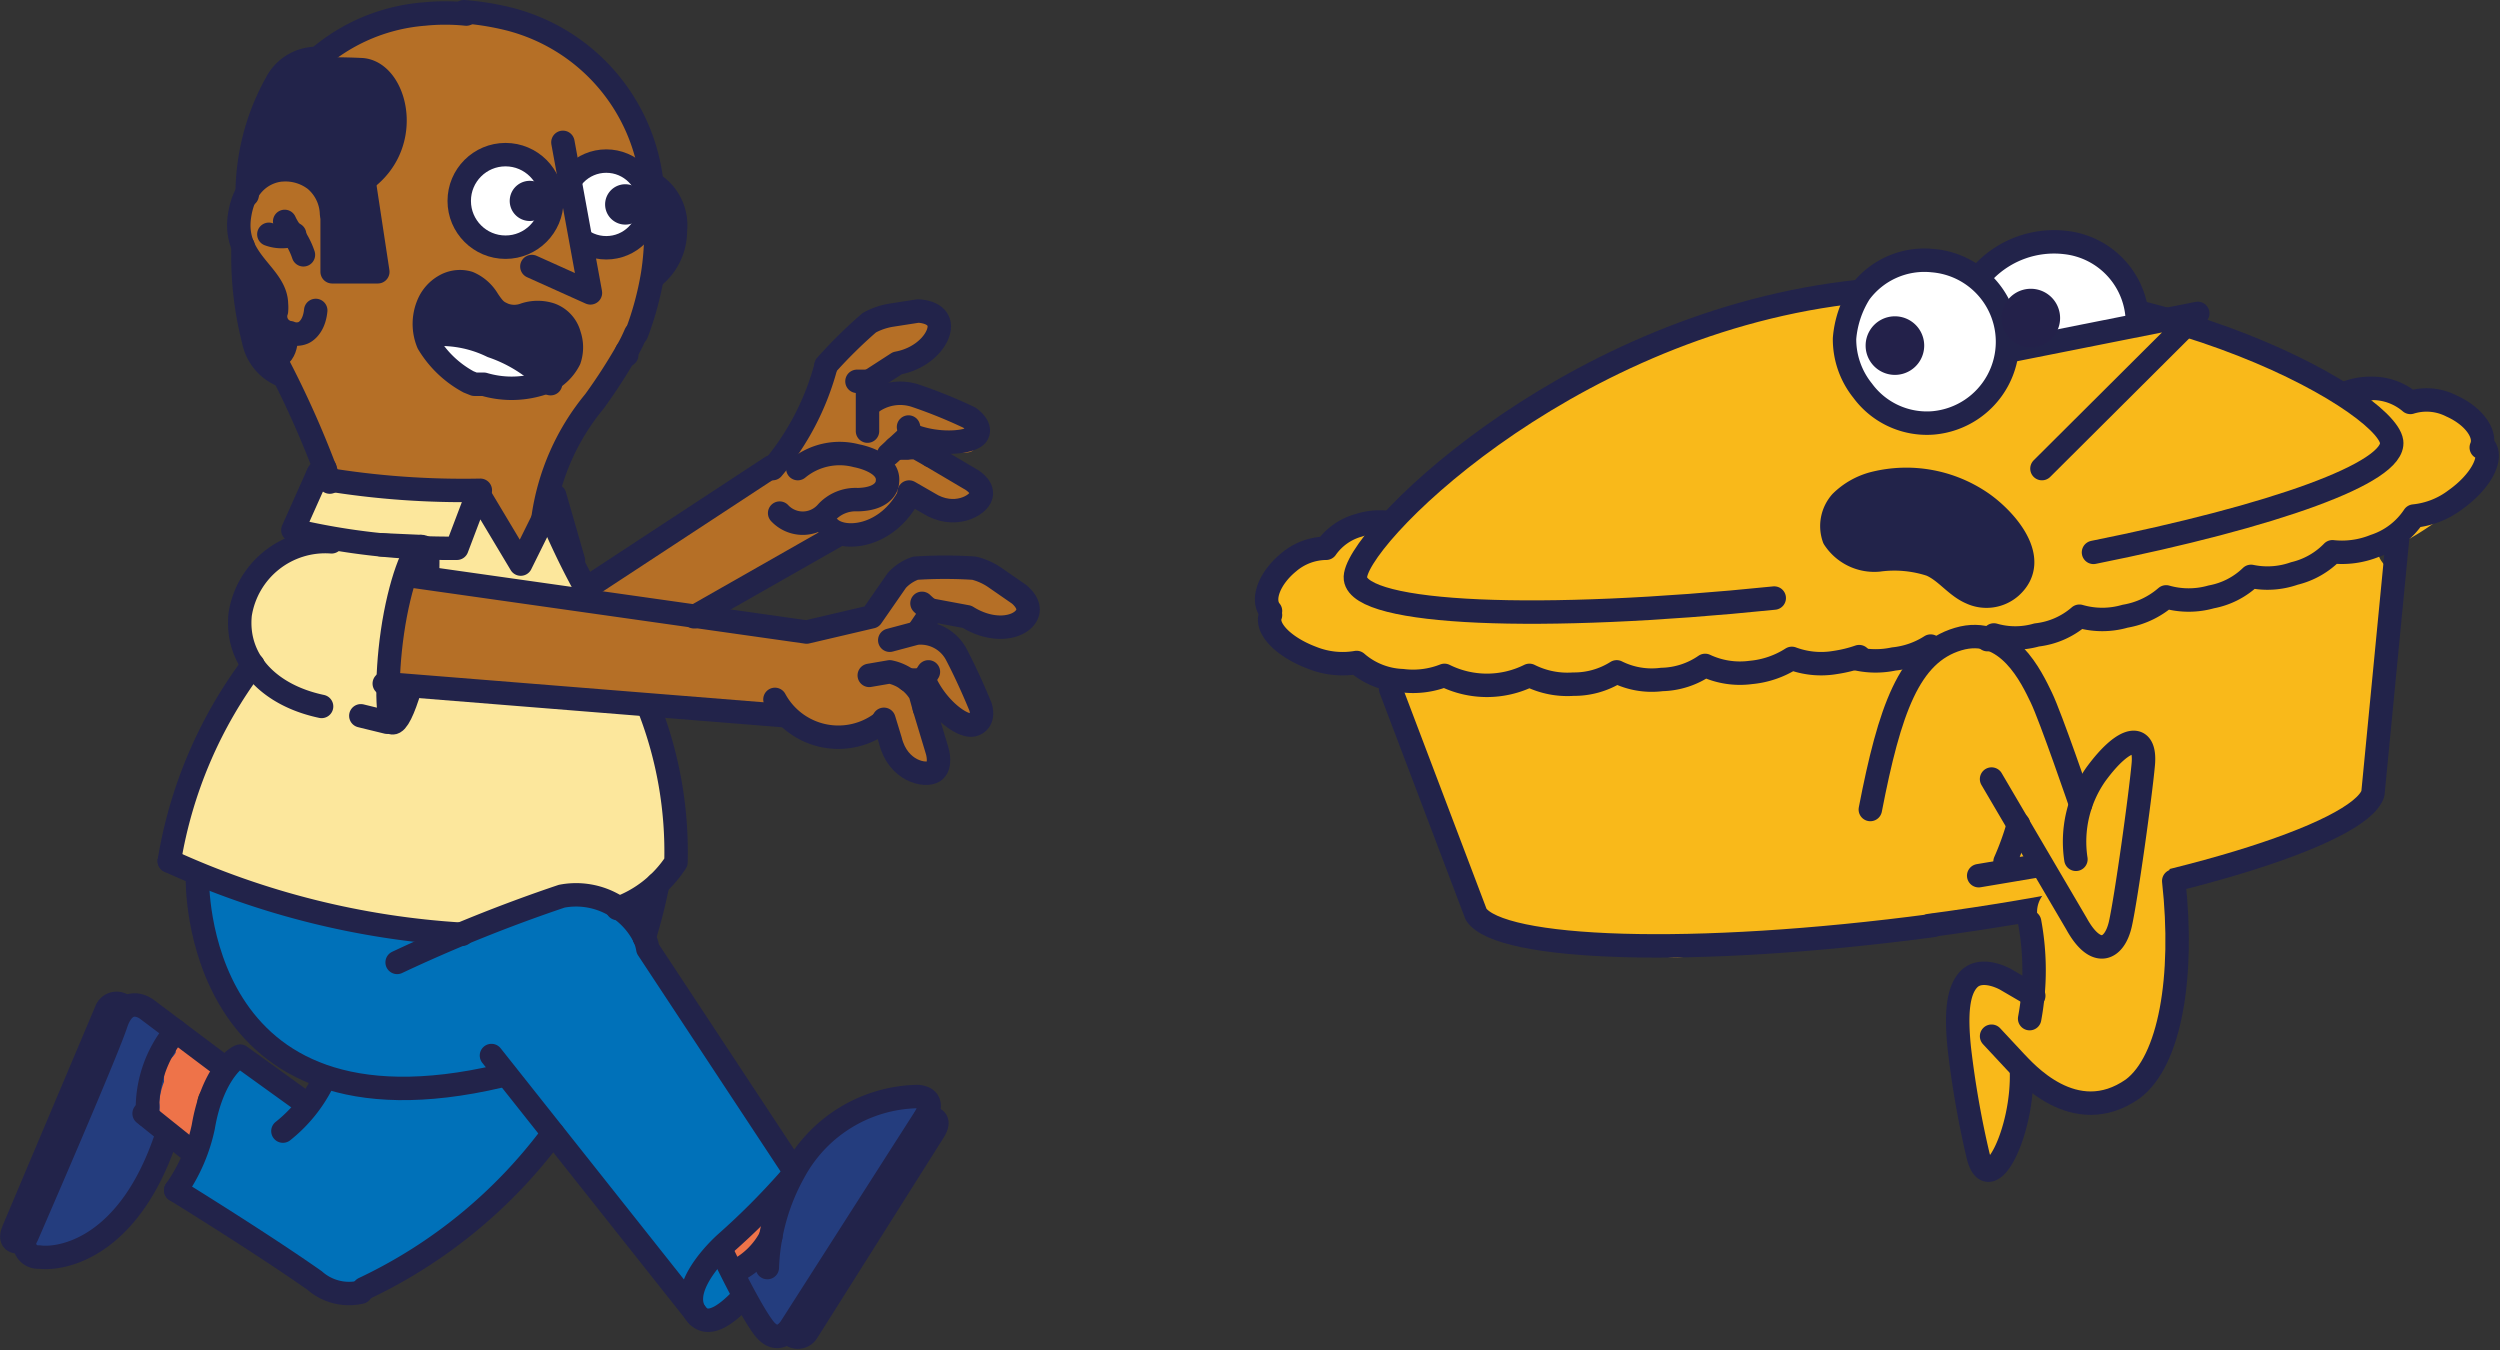 <svg xmlns="http://www.w3.org/2000/svg" viewBox="0 0 42.68 23.05"><rect x="0" y="0" width="42.68" height="23.05" fill="#333333" stroke="none"/><defs><style>.cls-1,.cls-9{fill:#b56f26;}.cls-11,.cls-2{fill:#fff;}.cls-13,.cls-3{fill:#22234a;}.cls-4{fill:#0071b9;}.cls-5{fill:#243d7e;}.cls-6{fill:#fce79c;}.cls-7{fill:#ee7349;}.cls-8{fill:none;}.cls-11,.cls-12,.cls-13,.cls-8,.cls-9{stroke:#22234a;stroke-linecap:round;stroke-linejoin:round;stroke-width:0.4px;}.cls-10,.cls-12{fill:#f9b91a;}.cls-14{fill:#23214a;}</style></defs><g id="Layer_2" data-name="Layer 2"><g id="Layer_1-2" data-name="Layer 1"><path class="cls-1" d="M11.48,3.81a.72.72,0,0,0-.29-.59.33.33,0,0,0,0-.14,5.43,5.43,0,0,0-1-1.95A.31.31,0,0,0,9.91,1,2.26,2.26,0,0,0,9.29.62a4,4,0,0,0-1-.37A3.26,3.26,0,0,0,7.22.31a5.06,5.06,0,0,0-1,.19,2.4,2.4,0,0,0-.78.55.36.36,0,0,0,.17.59.78.78,0,0,0,.48,0c.09,0,.28-.14.39-.09s.16.24.2.32.08.19.11.29l-.7.8a3.34,3.34,0,0,1-.32.33l0,0-.1.07h0L5.4,3.16A.89.89,0,0,0,5,2.87a.5.5,0,0,0-.34.07.23.23,0,0,0-.15.1l-.09.07a.24.24,0,0,0-.07.16l-.06.07a1,1,0,0,0,0,.94,1.24,1.24,0,0,0,.36.41l.06.11c.1.21,0,.48.12.69h0a.28.28,0,0,0-.18.34,1.74,1.74,0,0,0,.18.33.24.24,0,0,0,.08.22l.07.07h0v0c.12.27.22.55.33.82s.21.57.34.84.57.24.84.17h0l.5.08a.66.66,0,0,0,.44,0c.12,0,.25.1.39.14a.85.85,0,0,0,.5,0h0l.06.14c.09.22.18.45.26.67A.27.27,0,0,0,9,9.48a.27.27,0,0,0,.17-.33v0h0l0-.09a.27.27,0,0,0,.11-.26,1.2,1.2,0,0,1,0-.19h0v0a.29.29,0,0,1,0-.09,1.21,1.21,0,0,1,.05-.18v0l0-.09c.1-.24.23-.48.32-.74a5.74,5.74,0,0,0,1.12-1.55A2.71,2.71,0,0,0,11.13,5a2.17,2.17,0,0,0,0-.26.31.31,0,0,0,.15-.13A1.25,1.25,0,0,0,11.48,3.81Z"/><path class="cls-1" d="M17.42,10.25a1.53,1.53,0,0,0-1.33-.56l-.27,0a.57.57,0,0,0-.29.11h0a.27.27,0,0,0-.26.27v0l-.3.33h0a4.77,4.77,0,0,1-.83.28,3,3,0,0,1-.9,0l-1.42-.17c.26-.16.52-.35.79-.5.51-.28,1.05-.49,1.53-.81a.24.24,0,0,0,.09-.08.72.72,0,0,0,.29,0A1.18,1.18,0,0,0,15.08,9a2.32,2.32,0,0,0,.25-.21.66.66,0,0,0,.2-.24s0,0,0-.07l.35.12a1.49,1.49,0,0,0,.55.14.27.27,0,0,0,.11-.5l0,0h0l-.07-.06A1,1,0,0,0,16.23,8l-.1,0-.06,0-.17-.09a1.72,1.72,0,0,0-.58-.19l-.09,0,.06,0a1,1,0,0,0,.24-.16c.14,0,.27.06.4.09a.29.29,0,0,0,.24,0l.21.06a.29.29,0,0,0,.2,0,.16.16,0,0,0,.07-.07.41.41,0,0,0,.05-.09.31.31,0,0,0,0-.21A.26.26,0,0,0,16.5,7l-.2,0a.33.33,0,0,0-.21-.15,2.62,2.62,0,0,0-.62-.12,1.21,1.21,0,0,0-.61.16h0a.32.32,0,0,0-.06-.18.6.6,0,0,1,.29-.37l.09,0,.19-.08A1.07,1.07,0,0,0,15.64,6a.44.44,0,0,0,.16-.06A.41.41,0,0,0,16,5.71a.31.31,0,0,0-.14-.4.29.29,0,0,0-.24,0l-.08,0-.07,0H15.3a.92.92,0,0,0-.28.09.71.71,0,0,0-.26.23l-.13.07a1.33,1.33,0,0,0-.51.69,6.19,6.19,0,0,1-.72,1.43v0c-.25.18-.56.29-.81.46l-.55.4-.52.31a.28.28,0,0,0-.14.18l-.31.15c-.21.12-.41.26-.62.39a.86.86,0,0,0-.31.26.45.45,0,0,0,0,.28c-1-.18-2-.4-3-.49a.29.29,0,0,0-.31.23.21.21,0,0,0,0,.12,7.58,7.58,0,0,1-.24,1.15.36.36,0,0,0,.54.38h0a10.85,10.85,0,0,1,1.4.1c.52,0,1,0,1.55.07s1,.23,1.49.28a6.36,6.36,0,0,1,1.45.11.28.28,0,0,0,.3-.07,1.59,1.59,0,0,0,1,.37,1.17,1.17,0,0,0,.71-.19.28.28,0,0,0,.09-.1c.09.2.18.38.28.57a.72.72,0,0,0,.2.32.27.27,0,0,0,.41-.33l-.13-.23a.31.31,0,0,0,0-.08l-.09-.48a.71.71,0,0,0-.21-.4l0,0h0l.16,0a4.12,4.12,0,0,0,.67.65.26.26,0,0,0,.35,0,.27.27,0,0,0,.06-.34,6.18,6.18,0,0,0-.48-.83.54.54,0,0,0-.26-.21.73.73,0,0,0-.25,0h-.11a2,2,0,0,0,.18-.25.25.25,0,0,0,0-.19,3.41,3.41,0,0,1,.55.14l.44.13a1,1,0,0,0,.45.06A.27.27,0,0,0,17.42,10.25Z"/><path class="cls-2" d="M8.8,2.64A.8.8,0,0,0,8.44,4.2.8.8,0,0,0,8.8,2.64Z"/><path class="cls-2" d="M10.5,2.74a.71.71,0,0,0-.32,1.38A.71.71,0,0,0,10.5,2.74Z"/><path class="cls-2" d="M7.41,5.94a1.66,1.66,0,0,0,.74.6,1.86,1.86,0,0,0,.41.08L9,6.69a.17.17,0,0,0,.21-.13.18.18,0,0,0-.09-.2h0a.81.81,0,0,0-.36-.25L8.4,5.94a7.46,7.46,0,0,0-.8-.26C7.47,5.64,7.31,5.82,7.41,5.94Z"/><path class="cls-3" d="M7.26,5.3a.27.27,0,0,0,.27.44l0,0s0,0,0,0h0s0,0,0,0A.28.28,0,0,0,8,5.7a.64.64,0,0,0,.18.06l.08,0a.87.87,0,0,0,.41.11.3.3,0,0,0,.27.24H9l.07,0s0,0,0,0,0,0,0,0h0a.25.25,0,0,0,.12.18.27.27,0,0,0,.32,0,.67.67,0,0,0,.09-.74.26.26,0,0,0-.31-.12l-.14-.06a1.61,1.61,0,0,0-.44-.05.43.43,0,0,1-.28,0,.64.64,0,0,1-.2-.2A.69.69,0,0,0,8,4.85a.38.38,0,0,0-.47.08C7.41,5,7.36,5.18,7.26,5.3Z"/><path class="cls-3" d="M4.85,5.85s0,0,0-.08v0s0,0,0,0a.06.06,0,0,1,0,0,.72.72,0,0,0-.09-.2.16.16,0,0,0-.07-.07h0c0-.05,0-.1,0-.15s0,0,0,0a.48.48,0,0,0-.07-.35l-.06-.12h0a.49.49,0,0,0,0-.11.18.18,0,0,0-.2-.12.18.18,0,0,0-.14.19.06.06,0,0,0,0,0h0v0a.25.25,0,0,1,0,.07c0,.1.06.2.09.29a.36.36,0,0,0,0,.1s0,0,0,0a.29.29,0,0,0,0,.09.4.4,0,0,0,0,.15.12.12,0,0,0,0,.08v.07a.27.27,0,0,0,0,.12.58.58,0,0,1,0,.14v0a.19.19,0,0,0,0,.1.16.16,0,0,0,.06.08l0,0a.19.19,0,0,0,.1,0h.07l.1,0,0,0A.25.25,0,0,0,4.84,6,.49.49,0,0,0,4.85,5.85Z"/><path class="cls-3" d="M6.37,4.32V4.27l0-.07c0-.06,0-.11,0-.17s0-.2,0-.3,0-.36-.07-.55a2.44,2.44,0,0,0,.4-.5,1.33,1.33,0,0,0,.11-1,.62.62,0,0,0-.28-.39A.91.91,0,0,0,6,1.19a1.55,1.55,0,0,0-.48,0l-.2,0a.16.16,0,0,0,0-.09A.17.17,0,0,0,5.11,1a.3.3,0,0,0-.18.17.24.24,0,0,0-.09.15,3.38,3.38,0,0,0-.61,1.51.18.18,0,0,0,.3.16.73.73,0,0,1,.52-.12l.23,0,.21.32a.33.33,0,0,0,.14.1v.27a.2.2,0,0,0,0,.13.19.19,0,0,0,.07.08.32.32,0,0,0,0,.09l0,.19a.56.56,0,0,0,0,.22.32.32,0,0,0,.24.29l.18,0a.29.29,0,0,0,.25-.08A.26.26,0,0,0,6.37,4.32Z"/><path class="cls-4" d="M13.5,19.89a.18.18,0,0,0-.05-.12.18.18,0,0,0-.09-.1.24.24,0,0,0-.11-.06c-.38-.51-.69-1.06-1-1.6s-.85-1.26-1.23-1.93h0a.39.39,0,0,0,0-.18v-.06s0-.06,0-.08l.06-.11a2,2,0,0,0,.1-.26.23.23,0,0,0,0-.2.24.24,0,0,0-.16-.12.27.27,0,0,0-.2,0,.23.23,0,0,0-.1.12.13.13,0,0,0-.08,0,.25.25,0,0,0-.11.17l0,.05-.12-.07a1,1,0,0,0-.52-.1,2.15,2.15,0,0,0-.44.09.51.51,0,0,0-.18.09H9.11l-.09,0a.25.25,0,0,0-.09,0,.53.53,0,0,1-.1.06,2,2,0,0,0-.39.19l-.06,0a.31.31,0,0,0-.17,0A6.37,6.37,0,0,1,6,15.56a6.15,6.15,0,0,1-2.07-.8.35.35,0,0,0-.52.33,3.93,3.93,0,0,0,.37,1.58,4,4,0,0,0,.34.56.29.29,0,0,0,0,.19,2,2,0,0,0,.7.61.3.3,0,0,0,.2,0,3.17,3.17,0,0,0,.49.32l-.17.33-.06.13,0,0L5,18.68l-.28-.16-.13-.08-.07-.05h0l-.11-.06a.27.27,0,0,0-.5-.07,2.47,2.47,0,0,0-.43.93,4.19,4.19,0,0,1-.11.51.91.91,0,0,1-.21.37.27.27,0,0,0,.28.44h0a1.73,1.73,0,0,0,.6.39l.06,0,.64.47a2.84,2.84,0,0,0,1.17.68.55.55,0,0,0,.18,0,.35.35,0,0,0,.3-.19A3.58,3.58,0,0,0,7.85,21c.29-.26.55-.56.85-.81a5.62,5.62,0,0,0,.8-.74l0,0,.54.72.54.77c.17.24.35.54.65.59l0,0c0-.06,0,0,0,0l.09.13.17.25a3.28,3.28,0,0,0,.4.52.27.27,0,0,0,.44-.13h0l.08,0a.26.26,0,0,0,.15-.39,2.4,2.4,0,0,1-.27-.46.26.26,0,0,0-.11-.1l.15-.15a.35.35,0,0,0,.07-.12s0,0,0,0l.05,0a5.05,5.05,0,0,0,.76-.7.31.31,0,0,0,.09-.07.28.28,0,0,0,.09-.17v0A.33.33,0,0,0,13.5,19.89Z"/><path class="cls-5" d="M1.41,20.5a.47.47,0,0,0,0-.17.45.45,0,0,0-.1-.14l-.09-.07a.64.64,0,0,0-.24-.05l-.11,0a.39.39,0,0,0-.19.12,1.77,1.77,0,0,0-.21.32.14.14,0,0,0,0,.06h0l-.06.1v0a.36.36,0,0,0,0,.11v0a.33.33,0,0,0,0,.14.29.29,0,0,0,0,.13l.06.07a.42.42,0,0,0,.16.09h0a.17.17,0,0,0,.14,0,.33.33,0,0,0,.13,0l.06-.06H1l.1-.05A.44.44,0,0,0,1.22,21a1.29,1.29,0,0,1,.09-.16.47.47,0,0,0,.07-.12A.47.47,0,0,0,1.41,20.5Z"/><path class="cls-5" d="M15.77,19.09a.34.34,0,0,0,0-.2.21.21,0,0,0-.26-.16.26.26,0,0,0-.11.07.21.21,0,0,0-.11,0,2.37,2.37,0,0,0-1.64,1,3.32,3.32,0,0,0-.43,1,1.12,1.12,0,0,1-.46.72.35.35,0,0,0-.1.49,0,0,0,0,0,0,0,1.92,1.92,0,0,0,.32.53.63.63,0,0,0,.17.19c.1.06.21,0,.32.07a.19.19,0,0,0,.24-.07c.32-.61.75-1.15,1.1-1.74a7.52,7.52,0,0,1,1.07-1.61C16.06,19.26,15.92,19.08,15.77,19.09Z"/><path class="cls-6" d="M11.42,13.46c-.05-.28-.1-.55-.17-.82a1.19,1.19,0,0,0-.34-.69.28.28,0,0,0-.37,0,4.81,4.81,0,0,0-.84-.1.2.2,0,0,0-.14,0h0a1.46,1.46,0,0,0-.51,0,1.1,1.1,0,0,0-.26,0l-.38,0H8.32a2.26,2.26,0,0,0-.73-.06l-.1,0-.1,0h0a.24.24,0,0,0-.17-.07l-.39,0c-.1,0-.21,0-.31,0a4.48,4.48,0,0,1,.09-.82,4,4,0,0,1,.18-.68,1.63,1.63,0,0,0,.11-.31.28.28,0,0,0,0-.09h.18l.42,0a7.6,7.6,0,0,1,.83.16.19.19,0,0,0,.13,0,2.61,2.61,0,0,0,.68.06,3.9,3.9,0,0,1,.76.13c.09,0,.13-.09.08-.15a.64.64,0,0,1-.1-.13h0a.38.38,0,0,0,0-.15.16.16,0,0,0-.07-.09l-.18-.3,0-.1v0s0,0,0-.06,0,0,0-.05v0a.49.49,0,0,1,0-.12c0-.08-.08-.16-.16-.17A.2.2,0,0,0,9.16,9l0,.06v0h0l0,.09A1.42,1.42,0,0,1,9,9.33a1.83,1.83,0,0,1-.18.3l0,0a7.59,7.59,0,0,1-.66-1,.28.28,0,0,0-.31-.12,1.9,1.9,0,0,1-.75,0,3.92,3.92,0,0,0-.76-.08,2.71,2.71,0,0,1-.4,0L5.6,8.24c-.32-.05-.43.28-.55.51a.26.26,0,0,0,.17.39l.08,0a1.15,1.15,0,0,0-.25.12,3,3,0,0,0-.54.39.24.24,0,0,0-.07.12.49.49,0,0,0-.26.21.61.61,0,0,0-.08.3,2.3,2.3,0,0,0,0,.37,1.93,1.93,0,0,0,.06.42.54.54,0,0,0,.14.27,10.2,10.2,0,0,0-.71,1.29.22.22,0,0,0,0,.1L3.44,13a7.19,7.19,0,0,0-.39.9c-.09.26-.27.65,0,.88a.27.27,0,0,0,.14.07.38.38,0,0,0,.15.09c.19.07.39.07.58.15a3.39,3.39,0,0,0,.53.2,11.77,11.77,0,0,0,1.15.36,6.38,6.38,0,0,0,1.22.22,5.42,5.42,0,0,1,.57,0A3.11,3.11,0,0,0,8,16a.26.26,0,0,0,.23-.18l.59-.25.32-.11a.21.21,0,0,0,.11-.07,6.44,6.44,0,0,1,.76,0c.25,0,.4.24.66.12A2.49,2.49,0,0,0,11.3,15C11.7,14.6,11.5,14,11.42,13.46Z"/><path class="cls-7" d="M3.64,18.07A.44.44,0,0,0,3.47,18c-.05,0-.09-.11-.14-.17a.33.33,0,0,0-.58.14,4.25,4.25,0,0,1-.21.49,1.41,1.41,0,0,0,0,.54.29.29,0,0,0,.31.28l0,.07a.29.29,0,0,0,.27.19l0,0a.16.16,0,0,0,.25,0h0a.17.17,0,0,0,0-.14.28.28,0,0,0,0-.31c-.05-.12,0-.16,0-.27s.07-.22.13-.25A.34.34,0,0,0,3.64,18.07Z"/><path class="cls-7" d="M13.11,20.52l-.11.23a.25.25,0,0,0-.19,0,.2.2,0,0,0-.13.14c-.09.11-.21.2-.29.32a.24.24,0,0,0,.41.26c.09-.14.25-.23.35-.37a.26.26,0,0,0,0-.28l.12-.23C13.3,20.51,13.16,20.43,13.11,20.52Z"/><path class="cls-5" d="M2.79,17.43c-.07-.07-.13-.08-.18-.05l0,0a.26.26,0,0,0-.26-.18h0l-.07,0a.23.23,0,0,0-.4.06c-.48,1.22-1,2.41-1.53,3.61a.24.24,0,0,0,.12.32.4.4,0,0,1,.15.17.23.23,0,0,0,.22.1c.93,0,1.65-.94,2-1.76a.31.31,0,0,0,.09-.11.33.33,0,0,0-.16-.44l-.05,0h0l0,0s0,0,0,0l0,0,0-.1v-.07a.41.41,0,0,0,0-.16,1.17,1.17,0,0,1,.08-.35c0-.12,0-.31.12-.4a.39.39,0,0,0,.08-.1C3,17.77,3,17.5,2.79,17.43Z"/><path class="cls-8" d="M13.1,21.64A3.61,3.61,0,0,1,13.56,20a2.45,2.45,0,0,1,2.1-1.28s.37,0,.11.39L13.5,22.66s-.21.35-.47,0-.71-1.3-.71-1.3"/><path class="cls-8" d="M12.69,22.14c-.24.26-.57.54-.78.32-.34-.38.22-1,.47-1.23a12.3,12.3,0,0,0,1.09-1.09"/><line class="cls-8" x1="11.91" y1="22.46" x2="8.39" y2="18.02"/><path class="cls-8" d="M3,20.32a2.93,2.93,0,0,0,.47-1.08c.14-.83.51-1.17.63-1.21l1.11.8"/><path class="cls-8" d="M6.16,22.06a.89.89,0,0,1-.79-.2C4.43,21.2,3,20.32,3,20.32"/><path class="cls-8" d="M3.85,18.24l-1.33-1s-.36-.3-.54.24S.46,21.1.46,21.1a.23.23,0,0,0,.21.36c.36.05,1.54-.13,2.18-2.09"/><line class="cls-8" x1="2.46" y1="19.01" x2="3.32" y2="19.7"/><path class="cls-8" d="M.42,21.18S.11,21.29.23,21l1.58-3.74a.19.19,0,0,1,.31-.08"/><path class="cls-8" d="M15.79,19.09s.32-.06.16.21l-2.17,3.44a.19.19,0,0,1-.32,0"/><path class="cls-8" d="M3,17.6a2.07,2.07,0,0,0-.48,1.45"/><path class="cls-8" d="M12.52,21.72a1.34,1.34,0,0,0,.64-.61"/><path class="cls-8" d="M10.11,10.24a13.12,13.12,0,0,1-.76-1.56"/><path class="cls-8" d="M10.54,15.51a2,2,0,0,0,1-.79,6.76,6.76,0,0,0-.45-2.61"/><path class="cls-8" d="M2.89,14.7a14,14,0,0,0,5,1.25"/><path class="cls-8" d="M5.55,8c-.14.06-.18.12,0,.18a14.46,14.46,0,0,0,2.65.19"/><path class="cls-8" d="M5.42,8.11,5,9.05a11.66,11.66,0,0,0,2.8.31l.36-.95.73,1.22.58-1.17.32,1.11"/><line class="cls-8" x1="6.16" y1="12.22" x2="6.61" y2="12.33"/><path class="cls-8" d="M5.66,9.25A1.47,1.47,0,0,0,4.1,10.49c-.08.78.49,1.38,1.39,1.57"/><line class="cls-8" x1="7.17" y1="9.33" x2="6.5" y2="9.3"/><path class="cls-8" d="M9.44,19.35A8.57,8.57,0,0,1,6.21,22"/><path class="cls-8" d="M11.23,15.09A8.76,8.76,0,0,1,11,16"/><path class="cls-8" d="M5.52,18.45a2.48,2.48,0,0,1-.69.86"/><path class="cls-8" d="M11,16a1.3,1.3,0,0,0-1.41-.7,26.39,26.39,0,0,0-2.81,1.13"/><path class="cls-8" d="M13.52,19.93,11.06,16.2A.81.81,0,0,0,11,16"/><path class="cls-8" d="M3.37,15s-.1,4.61,5.17,3.37"/><path class="cls-8" d="M13.23,11.94a1.23,1.23,0,0,0,1.82.4"/><path class="cls-8" d="M15.78,12.09l.22.73s.08.26-.06.35-.61,0-.74-.53l-.11-.36"/><path class="cls-8" d="M15.78,12.09l-.07-.25a.79.79,0,0,0-.52-.37l-.35.06"/><path class="cls-8" d="M15.5,11.61l.28,0c.2.47.66.83.85.76s.11-.3.11-.3-.18-.45-.41-.89a.69.69,0,0,0-.69-.37l-.45.12"/><line class="cls-8" x1="15.85" y1="11.47" x2="15.78" y2="11.58"/><path class="cls-8" d="M15.69,10.76l.23-.34.59.11c.43.27.86.2,1,0s-.12-.39-.12-.39L17,9.87a1.09,1.09,0,0,0-.37-.17,7.63,7.63,0,0,0-1,0,.77.77,0,0,0-.32.21l-.43.62-1.11.26L7,9.83"/><path class="cls-8" d="M15.74,10.3s.13.13.19.14"/><path class="cls-8" d="M14.15,9c.23.25,1,.19,1.38-.56"/><path class="cls-8" d="M15.89,7.78l.66.39s.24.12.2.29-.46.41-.9.13l-.33-.19"/><path class="cls-8" d="M15.89,7.78l-.23-.13a.51.51,0,0,0-.17,0l-.2,0"/><path class="cls-8" d="M15.17,7.76l.37-.34c.47.2,1.05.14,1.14,0s-.13-.29-.13-.29a8.42,8.42,0,0,0-.91-.37.83.83,0,0,0-.77.12"/><line class="cls-8" x1="15.51" y1="7.29" x2="15.54" y2="7.42"/><path class="cls-8" d="M14.1,6.24l0,0a8.11,8.11,0,0,1,.74-.73,1.16,1.16,0,0,1,.38-.13l.45-.07s.31,0,.36.21-.22.59-.71.68l-.51.33v.83"/><line class="cls-8" x1="10.03" y1="10.03" x2="13.17" y2="7.97"/><path class="cls-8" d="M14.63,6.51s.18,0,.23,0"/><path class="cls-8" d="M7,11.75c-.11.37-.22.6-.3.59s-.12-.72,0-1.55.37-1.48.5-1.46.1.19.1.47"/><line class="cls-8" x1="13.41" y1="12.22" x2="6.56" y2="11.67"/><path class="cls-8" d="M2.89,14.7a7.64,7.64,0,0,1,1.43-3.35"/><line class="cls-8" x1="5.17" y1="9.11" x2="5.11" y2="9.28"/><path class="cls-8" d="M9.27,8.85a4,4,0,0,1,.88-2A9.49,9.49,0,0,0,10.7,6"/><path class="cls-8" d="M10.85,5.7A2.64,2.64,0,0,1,10.7,6l0,.06"/><path class="cls-8" d="M11.14,3.26a4.56,4.56,0,0,1,0,1.43,5.3,5.3,0,0,1-.27,1"/><path class="cls-8" d="M7.92.2a4.72,4.72,0,0,1,.71.11,3.26,3.26,0,0,1,2.51,2.95"/><path class="cls-8" d="M5.24,1.17a3.16,3.16,0,0,1,2-.93,3.56,3.56,0,0,1,.72,0"/><path class="cls-8" d="M5.63,8.23a16.45,16.45,0,0,0-.92-2.08"/><circle class="cls-8" cx="10.35" cy="3.49" r="0.74"/><path class="cls-8" d="M5.66,3.65a.79.79,0,0,0-.28-.58.83.83,0,0,0-.56-.17s-.61,0-.73.78.62,1,.63,1.51a.68.68,0,0,1,0,.12.28.28,0,0,0,.23.37.29.29,0,0,0,.23,0s.18-.07.21-.38"/><path class="cls-8" d="M4.86,3.78A.94.94,0,0,0,5,4a1.3,1.3,0,0,1,.18.35"/><path class="cls-8" d="M4.59,4a.64.64,0,0,0,.44,0"/><path class="cls-8" d="M11.22,3.19a.84.84,0,0,1,.31.75,1,1,0,0,1-.38.79"/><path class="cls-8" d="M5.18,1.19a10.19,10.19,0,0,1,1,0c.62.05.93,1.44-.15,2"/><path class="cls-8" d="M5.48,1a.78.78,0,0,0-.77.43,3.9,3.9,0,0,0-.49,1.9"/><path class="cls-9" d="M9.61,2.43,10.08,5l-1-.45"/><circle class="cls-8" cx="8.63" cy="3.43" r="0.79"/><path class="cls-3" d="M9.09,3.09A.34.34,0,0,0,9,3.77.34.34,0,0,0,9.09,3.09Z"/><path class="cls-3" d="M10.73,3.15a.34.34,0,0,0-.11.68A.34.34,0,0,0,10.73,3.15Z"/><path class="cls-8" d="M6.23,3.19l.22,1.45-.78,0v-1"/><path class="cls-8" d="M4.82,6.41a.81.81,0,0,1-.49-.59A5.78,5.78,0,0,1,4.15,4.2"/><path class="cls-8" d="M4.88,5.67s.06.39-.21.45"/><path class="cls-8" d="M8,4.83H8a.7.7,0,0,1,.33.29c.12.18.16.2.27.25a.5.5,0,0,0,.36,0,.71.71,0,0,1,.44,0,.51.51,0,0,1,.32.35.65.65,0,0,1,0,.42.82.82,0,0,1-.51.42h0a1.67,1.67,0,0,1-.95,0h0l-.07,0H8.1L8,6.52H8a1.8,1.8,0,0,1-.69-.66h0a.86.86,0,0,1,0-.66.65.65,0,0,1,.28-.32A.52.52,0,0,1,8,4.83Z"/><path class="cls-8" d="M7.29,5.72a2,2,0,0,1,1.11.19,2.48,2.48,0,0,1,1,.64"/><path class="cls-8" d="M13.62,8a1.12,1.12,0,0,1,1-.22s.58.1.53.45c0,0,0,.29-.51.3a.67.67,0,0,0-.54.23.54.54,0,0,1-.79,0"/><line class="cls-8" x1="14.31" y1="9.13" x2="11.85" y2="10.53"/><path class="cls-8" d="M14.09,6.29A4.51,4.51,0,0,1,13.19,8"/><path class="cls-10" d="M42.13,7.25a1,1,0,0,0-.5-.45,1.19,1.19,0,0,0-.83,0l-.11,0a5.77,5.77,0,0,1-.58.08,1,1,0,0,0-.7-.43c-.8-.12-1.38-.78-2.14-1a15.45,15.45,0,0,0-2.69-.54,10.78,10.78,0,0,0-2.83.13A11.47,11.47,0,0,0,29,5.52,24.57,24.57,0,0,0,24.69,8c-.47.32-.72.28-.88.82-.21,0-.77.44-1,.43-1.36-.08-1.57,2-.2,2.08.21,0,1,.43,1.24.36a2.61,2.61,0,0,0,.11.67c.28.95,1,1.65,1.09,2.67a1.27,1.27,0,0,0,1.45,1c.51,0,1.33.26,2,.31s1.4-.42,2.11-.45A34.52,34.52,0,0,0,35,15.39,9.07,9.07,0,0,0,37,15c.31-.11.69-.09,1-.21a4.63,4.63,0,0,1,1-.43c1.93-.32,1.77-1.56,1.59-3,0,0,.13-.06.11-.11s.08-.35.1-.55.12-.85.12-.85-.32-.26-.31-.39a5.22,5.22,0,0,0,1.33-.83,1.09,1.09,0,0,0,.4-.7A1.08,1.08,0,0,0,42.13,7.25Z"/><path class="cls-8" d="M33,15.8c-4.13.55-7.4.42-7.8-.19l-1.46-3.85"/><path class="cls-8" d="M32.94,15.8c4.18-.56,7.34-1.56,7.57-2.25l.42-4.34"/><path class="cls-8" d="M30.29,10.21c-4,.41-7.07.29-7.15-.33S26.63,5.61,31.52,5s9.21,1.82,9.31,2.54c.07.53-2,1.27-5.09,1.89"/><path class="cls-8" d="M23.7,8.92a1.16,1.16,0,0,0-.51.05,1,1,0,0,0-.55.39A1,1,0,0,0,22,9.6c-.33.27-.47.64-.31.83h0a.1.1,0,0,0,0,.07c-.09.23.23.55.71.73a1.4,1.4,0,0,0,.76.08,1.26,1.26,0,0,0,.78.31,1.46,1.46,0,0,0,.72-.09,1.63,1.63,0,0,0,1.45,0,1.45,1.45,0,0,0,.75.15,1.36,1.36,0,0,0,.74-.21,1.34,1.34,0,0,0,.77.13,1.35,1.35,0,0,0,.74-.24,1.4,1.4,0,0,0,.78.12,1.56,1.56,0,0,0,.7-.24,1.43,1.43,0,0,0,.74.07,2.24,2.24,0,0,0,.41-.1"/><path class="cls-8" d="M40,6.73a1.16,1.16,0,0,1,.51-.1,1,1,0,0,1,.64.24.93.93,0,0,1,.7.06c.38.17.61.48.51.71,0,0,0,0,0,0l.06,0c.14.2-.09.6-.5.89a1.4,1.4,0,0,1-.71.28,1.28,1.28,0,0,1-.67.51,1.49,1.49,0,0,1-.72.1,1.34,1.34,0,0,1-.65.37,1.38,1.38,0,0,1-.74.05,1.32,1.32,0,0,1-.68.35,1.41,1.41,0,0,1-.77,0,1.43,1.43,0,0,1-.7.33,1.4,1.4,0,0,1-.78,0,1.34,1.34,0,0,1-.73.32,1.32,1.32,0,0,1-.73,0l-.11.08"/><path class="cls-8" d="M31.71,11.25a1.49,1.49,0,0,0,.62,0,1.44,1.44,0,0,0,.63-.22"/><path class="cls-10" d="M37,14.68a.46.46,0,0,0-.67-.28.77.77,0,0,0-.29.43.54.54,0,0,0-.18-.1.41.41,0,0,0-.18-.05.46.46,0,0,0-.46.44h-.11a.47.47,0,0,0-.32.56,5.45,5.45,0,0,1,0,1.51l-.16-.11-.31-.22a.82.82,0,0,0-.35-.2c-.69-.11-.42,1-.38,1.36s.05.45.06.67a.22.22,0,0,0,0,.14l0,.63a.36.36,0,1,0,.72,0c0-.16,0-.33,0-.5h0a.82.82,0,0,0,.18-.66l.14,0,.08,0a.79.79,0,0,0,.58.43,1.38,1.38,0,0,0,1.38-.61,3.11,3.11,0,0,0,.42-1.53A5.83,5.83,0,0,0,37,14.68Z"/><path class="cls-8" d="M35.44,14.67a2,2,0,0,1,.34-1.45c.49-.67.86-.72.81-.17s-.29,2.27-.39,2.72-.42.6-.75,0L34,13.3"/><path class="cls-8" d="M35.52,13.73s-.51-1.49-.67-1.82-.58-1.25-1.42-1-1.17,1.21-1.5,2.91"/><path class="cls-8" d="M34.46,14.07a4.69,4.69,0,0,1-.23.64"/><path class="cls-8" d="M34.65,15.74a4.52,4.52,0,0,1,0,1.65"/><path class="cls-8" d="M34.72,17l-.48-.28c-.11-.06-.44-.2-.63,0s-.22.6-.16,1.18a16.05,16.05,0,0,0,.32,1.83c.19.77.78-.41.74-1.46"/><path class="cls-8" d="M34,17.69l.41.44c.14.14,1,1.16,2,.46.64-.48.88-1.92.7-3.55"/><path class="cls-11" d="M33.42,6a1.66,1.66,0,0,1,1.84-1.86A1.38,1.38,0,0,1,36.49,5.5"/><path class="cls-12" d="M34.25,6s3.27-.65,3.27-.65L34.86,8"/><path class="cls-11" d="M33,7.22a1.39,1.39,0,0,0,0-2.77A1.37,1.37,0,0,0,31.75,5a1.72,1.72,0,0,0-.26.78,1.4,1.4,0,0,0,.31.89A1.36,1.36,0,0,0,33,7.22Z"/><line class="cls-8" x1="33.78" y1="14.95" x2="34.85" y2="14.77"/><path class="cls-13" d="M32,8.25a1.24,1.24,0,0,0-.57.32.62.62,0,0,0-.12.62.82.82,0,0,0,.76.37,2,2,0,0,1,.89.08c.26.11.43.37.69.48a.63.63,0,0,0,.68-.1c.52-.47-.09-1.15-.49-1.43A2.27,2.27,0,0,0,32,8.25Z"/><path class="cls-14" d="M32.35,5.4a.5.5,0,0,0,0,1A.5.5,0,0,0,32.35,5.4Z"/><path class="cls-14" d="M34.67,4.93a.5.5,0,0,0,0,1A.5.5,0,0,0,34.67,4.93Z"/></g></g></svg>